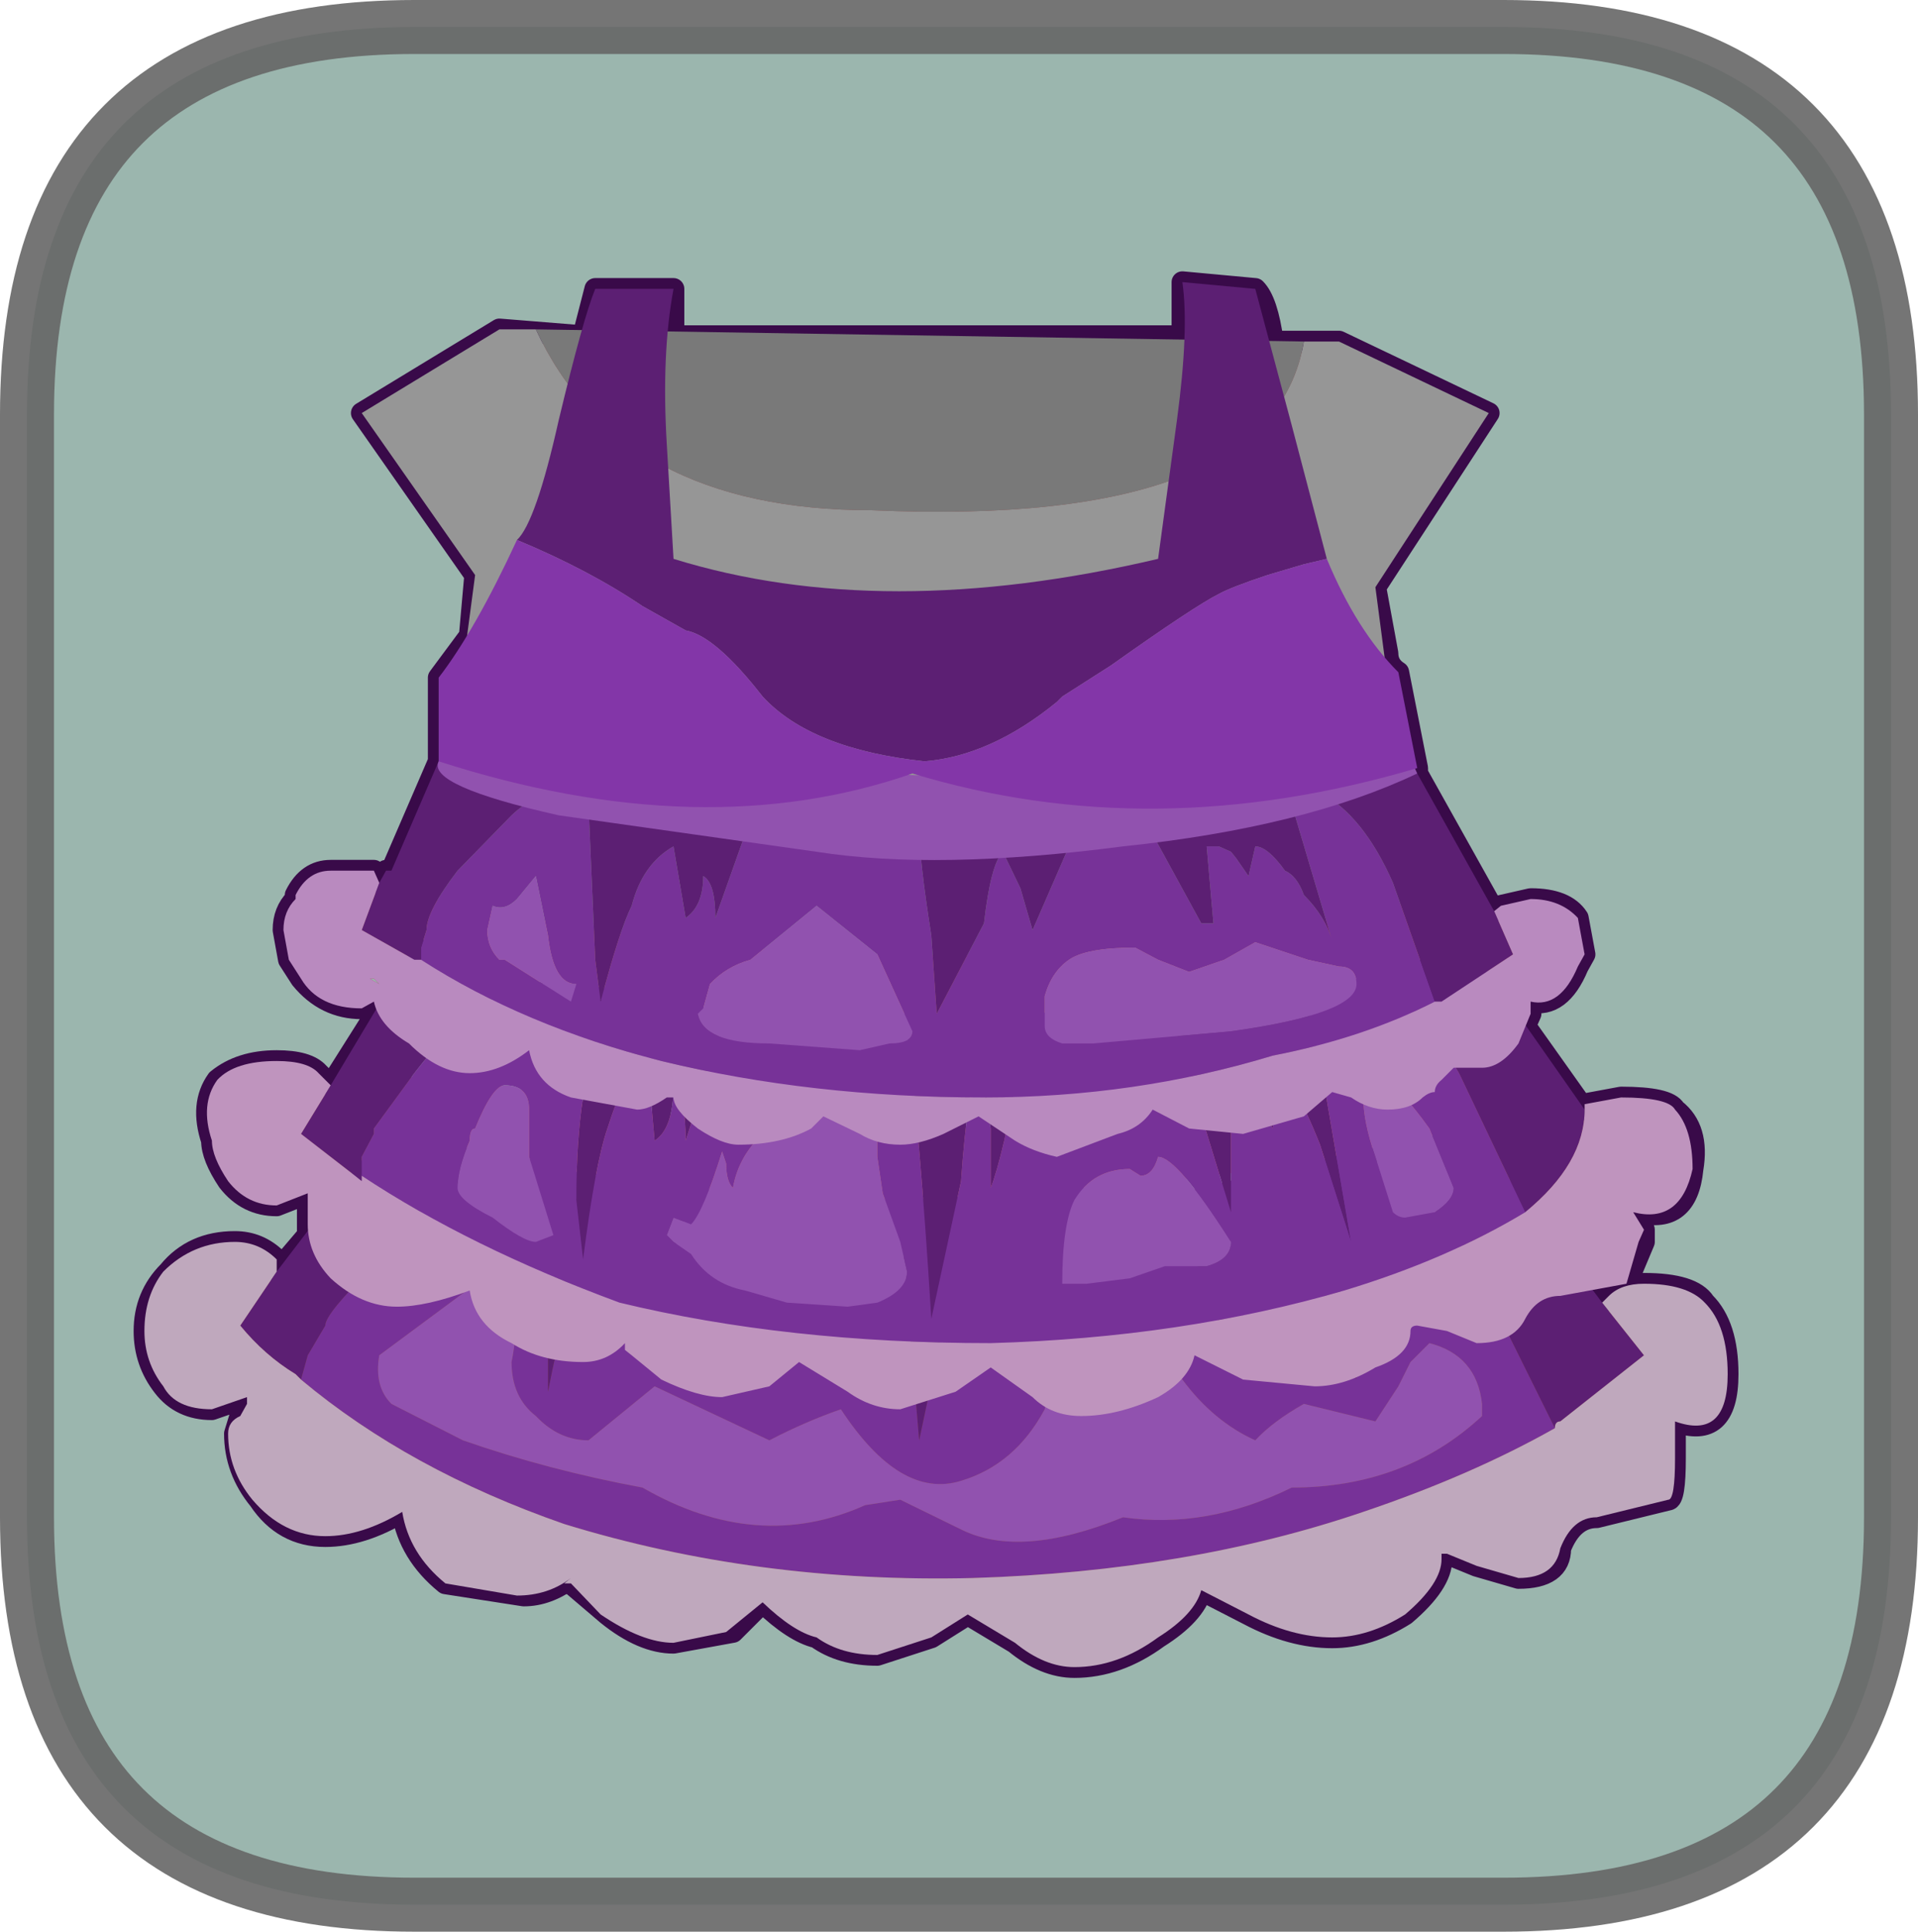 <?xml version="1.0" encoding="UTF-8" standalone="no"?>
<svg xmlns:xlink="http://www.w3.org/1999/xlink" height="71.55px" width="71.05px" xmlns="http://www.w3.org/2000/svg">
  <g transform="matrix(1.0, 0.0, 0.0, 1.0, -3.95, 2.15)">
    <path d="M59.65 -1.15 Q74.0 -1.15 74.0 13.2 L74.0 54.05 Q74.0 68.4 59.65 68.4 L19.3 68.4 Q4.95 68.4 4.95 54.05 L4.95 13.2 Q4.95 -1.15 19.3 -1.15 L59.65 -1.15" fill="#cff3e8" fill-rule="evenodd" stroke="none"/>
    <path d="M50.45 8.55 Q50.9 9.0 51.1 10.5 L53.55 10.5 59.1 13.15 54.9 19.6 55.35 22.05 Q55.35 22.5 55.75 22.75 L56.45 26.3 56.45 26.5 59.3 31.6 59.55 31.4 60.65 31.15 Q61.95 31.15 62.4 31.85 L62.65 33.2 62.4 33.65 Q61.75 35.2 60.65 34.95 L60.65 35.4 60.45 35.85 62.65 38.95 62.65 38.75 64.0 38.5 Q65.75 38.5 66.0 38.95 66.9 39.65 66.65 41.15 66.45 43.2 64.65 42.75 L64.85 43.4 64.85 43.85 64.2 45.4 62.85 45.65 63.3 46.1 63.55 45.85 Q64.2 45.4 64.85 45.4 66.65 45.4 67.1 46.1 67.95 46.95 67.95 48.75 67.95 51.2 66.0 50.5 L66.0 51.2 66.0 51.85 Q66.0 53.4 65.75 53.4 L63.1 54.05 Q62.2 54.05 61.75 55.2 61.75 56.3 60.2 56.3 L58.65 55.85 57.55 55.4 57.35 55.4 57.35 55.6 Q57.35 56.5 56.0 57.65 54.65 58.5 53.3 58.5 51.8 58.5 50.2 57.65 L48.45 56.75 Q48.2 57.65 46.85 58.5 45.35 59.6 43.75 59.6 42.65 59.6 41.55 58.7 L39.8 57.65 38.45 58.5 36.45 59.15 Q35.1 59.15 34.2 58.5 33.35 58.3 32.2 57.2 L31.1 58.3 28.9 58.7 Q27.75 58.7 26.45 57.65 L25.1 56.5 24.85 56.5 25.1 56.3 Q24.25 56.95 23.35 56.95 L20.45 56.5 Q19.1 55.4 18.85 53.85 17.35 54.75 16.0 54.75 14.45 54.75 13.55 53.4 12.65 52.3 12.65 50.95 L12.85 50.3 13.1 49.85 13.1 49.6 11.8 50.05 Q10.65 50.05 10.0 49.2 9.3 48.3 9.3 47.15 9.3 45.85 10.2 44.95 11.1 43.85 12.65 43.85 13.55 43.85 14.2 44.5 L14.2 44.95 15.35 43.6 15.35 43.2 15.35 42.5 15.35 42.05 14.2 42.5 Q13.1 42.5 12.4 41.6 11.8 40.7 11.8 40.1 11.35 38.75 12.0 37.85 12.85 37.15 14.2 37.15 15.35 37.15 15.75 37.6 L16.2 38.05 18.0 35.2 17.8 34.95 17.35 35.2 Q16.0 35.2 15.1 34.1 L14.65 33.4 14.45 32.3 Q14.45 31.6 14.9 31.15 L14.9 31.0 Q15.35 30.1 16.2 30.1 L17.8 30.1 18.0 30.55 18.25 30.1 18.45 30.1 20.2 26.05 20.2 22.95 21.35 21.4 21.55 19.15 17.35 13.15 22.45 10.05 25.55 10.3 26.0 8.55 28.9 8.55 28.9 10.3 47.75 10.3 47.75 8.3 50.45 8.55 M18.0 34.3 L17.8 34.1 17.65 34.1 18.0 34.3" fill="#bf6b6b" fill-rule="evenodd" stroke="none"/>
    <path d="M50.45 8.55 Q50.9 9.0 51.1 10.5 L53.55 10.5 59.1 13.15 54.9 19.6 55.35 22.05 Q55.35 22.5 55.75 22.75 L56.45 26.3 56.45 26.5 59.3 31.6 59.55 31.4 60.65 31.15 Q61.95 31.15 62.4 31.85 L62.65 33.2 62.4 33.65 Q61.75 35.2 60.65 34.95 L60.65 35.4 60.45 35.85 62.65 38.95 62.65 38.75 64.0 38.5 Q65.75 38.5 66.0 38.95 66.9 39.65 66.65 41.15 66.45 43.2 64.65 42.75 L64.85 43.4 64.85 43.85 64.2 45.4 62.85 45.65 63.3 46.1 63.55 45.85 Q64.2 45.4 64.85 45.4 66.65 45.4 67.1 46.1 67.95 46.95 67.95 48.75 67.95 51.2 66.0 50.5 L66.0 51.2 66.0 51.85 Q66.0 53.4 65.75 53.4 L63.1 54.05 Q62.2 54.05 61.75 55.2 61.75 56.3 60.2 56.3 L58.65 55.85 57.55 55.4 57.35 55.4 57.35 55.6 Q57.35 56.5 56.0 57.65 54.65 58.5 53.3 58.5 51.8 58.5 50.2 57.65 L48.45 56.75 Q48.2 57.65 46.85 58.5 45.35 59.6 43.75 59.6 42.65 59.6 41.55 58.7 L39.8 57.65 38.45 58.5 36.45 59.15 Q35.1 59.15 34.2 58.5 33.35 58.3 32.2 57.2 L31.1 58.3 28.9 58.7 Q27.75 58.7 26.45 57.65 L25.1 56.5 24.85 56.5 25.1 56.3 Q24.25 56.95 23.35 56.95 L20.45 56.5 Q19.1 55.4 18.85 53.85 17.35 54.75 16.0 54.75 14.45 54.75 13.55 53.4 12.65 52.3 12.65 50.95 L12.85 50.3 13.1 49.85 13.1 49.6 11.8 50.05 Q10.65 50.05 10.0 49.2 9.3 48.3 9.3 47.15 9.3 45.85 10.2 44.95 11.1 43.85 12.65 43.85 13.55 43.85 14.2 44.5 L14.2 44.95 15.35 43.6 15.35 43.2 15.35 42.5 15.35 42.05 14.2 42.5 Q13.1 42.5 12.4 41.6 11.8 40.7 11.8 40.1 11.35 38.75 12.0 37.85 12.85 37.15 14.2 37.15 15.35 37.15 15.75 37.6 L16.2 38.05 18.0 35.2 17.8 34.95 17.35 35.2 Q16.0 35.2 15.1 34.1 L14.65 33.4 14.45 32.3 Q14.45 31.6 14.9 31.15 L14.9 31.0 Q15.35 30.1 16.2 30.1 L17.8 30.1 18.0 30.55 18.25 30.1 18.45 30.1 20.2 26.05 20.2 22.95 21.35 21.4 21.55 19.15 17.35 13.15 22.45 10.05 25.55 10.3 26.0 8.55 28.9 8.55 28.9 10.3 47.75 10.3 47.75 8.3 50.45 8.55 Z" fill="none" stroke="#4c0e62" stroke-linecap="round" stroke-linejoin="round" stroke-width="0.8"/>
    <path d="M19.75 32.75 L21.1 33.2 26.65 34.5 33.1 35.4 39.1 35.65 50.0 34.3 56.65 32.95 58.45 44.75 Q38.65 49.2 18.45 44.5 L19.75 32.75" fill="#dae3e9" fill-rule="evenodd" stroke="none"/>
    <path d="M52.25 10.5 L53.55 10.5 59.1 13.15 54.9 19.6 56.65 32.95 50.0 34.3 39.1 35.65 33.1 35.4 26.65 34.5 21.1 33.2 19.75 32.75 21.55 19.15 17.35 13.15 22.45 10.05 23.8 10.05 Q26.9 16.75 36.25 16.75 51.1 17.4 52.25 10.5" fill="#c8c8c8" fill-rule="evenodd" stroke="none"/>
    <path d="M52.25 10.5 Q51.1 17.4 36.25 16.75 26.9 16.75 23.8 10.05 L52.25 10.5" fill="#a2a2a2" fill-rule="evenodd" stroke="none"/>
    <path d="M47.3 41.6 L47.55 42.05 47.3 42.05 49.55 48.05 49.75 48.05 49.55 45.4 49.75 45.4 49.55 43.95 49.55 43.4 50.45 44.05 51.1 45.2 51.1 43.4 Q52.0 43.85 53.1 46.1 L54.2 48.95 53.3 44.05 Q52.4 42.05 52.25 40.95 L54.2 40.5 Q56.65 41.6 58.45 44.5 L61.55 50.75 Q58.45 52.5 54.45 53.85 48.0 56.05 40.0 56.3 32.0 56.5 24.85 54.3 19.1 52.3 15.1 48.95 L15.35 48.05 16.0 46.95 Q16.0 46.5 17.8 44.75 19.55 42.5 20.65 41.85 21.75 41.15 23.35 40.7 L24.65 41.15 29.55 41.85 37.3 42.3 37.3 42.95 38.0 51.2 38.9 46.95 39.55 43.85 40.2 45.4 40.4 47.15 41.1 43.85 41.3 42.75 41.1 42.75 41.3 42.05 47.3 41.6 M24.65 41.15 L24.45 46.1 24.25 47.4 24.25 49.4 Q24.85 46.25 25.55 45.2 26.0 43.85 27.1 42.5 L27.35 45.65 Q27.75 45.4 28.0 43.85 28.45 44.5 28.45 45.65 L29.55 42.3 29.35 42.05 24.65 41.15 M47.75 48.95 Q46.85 47.85 45.35 47.85 43.1 48.05 42.65 50.05 41.55 52.1 39.55 52.7 37.3 53.4 35.1 50.05 33.8 50.5 32.45 51.2 L28.2 49.2 25.75 51.2 Q24.65 51.2 23.8 50.3 22.9 49.6 22.9 48.3 23.35 46.1 22.45 44.75 L18.0 48.05 Q17.8 49.2 18.45 49.85 L21.1 51.2 Q24.25 52.3 27.75 52.95 32.0 55.4 36.0 53.6 L37.3 53.4 39.55 54.5 Q41.75 55.6 45.55 54.05 48.65 54.5 51.8 52.95 56.0 52.95 58.85 50.3 L58.85 49.85 Q58.65 48.05 56.9 47.6 L56.2 48.3 55.75 49.2 54.9 50.5 52.25 49.85 Q51.1 50.5 50.45 51.2 48.9 50.5 47.75 48.95" fill="#9f43cb" fill-rule="evenodd" stroke="none"/>
    <path d="M47.55 42.05 L52.25 40.95 Q52.4 42.05 53.3 44.05 L54.2 48.95 53.1 46.1 Q52.0 43.85 51.1 43.4 L51.1 45.2 50.45 44.05 49.55 43.4 49.55 43.95 49.55 45.4 49.75 48.05 49.55 48.05 47.3 42.05 47.55 42.05 M41.3 42.05 L41.1 42.75 41.3 42.75 41.1 43.85 40.4 47.15 40.2 45.4 39.55 43.85 38.9 46.95 38.0 51.2 37.3 42.95 37.3 42.3 41.3 42.05 M24.65 41.15 L29.35 42.05 29.55 42.3 28.45 45.65 Q28.45 44.5 28.0 43.85 27.75 45.4 27.35 45.65 L27.1 42.5 Q26.0 43.85 25.55 45.2 24.85 46.25 24.25 49.4 L24.25 47.4 24.45 46.1 24.65 41.15 M23.35 40.7 Q21.75 41.15 20.65 41.85 19.55 42.5 17.8 44.75 16.0 46.5 16.0 46.95 L15.35 48.05 15.1 48.95 14.9 48.75 Q13.75 48.05 12.85 46.95 L14.2 44.95 18.25 39.65 19.75 40.1 23.35 40.7 M61.55 50.75 L58.45 44.5 Q56.65 41.6 54.2 40.5 L56.0 40.1 58.45 39.65 63.3 46.1 64.85 48.05 61.75 50.5 Q61.55 50.5 61.55 50.75" fill="#7b299a" fill-rule="evenodd" stroke="none"/>
    <path d="M47.75 48.95 Q48.9 50.5 50.45 51.2 51.1 50.5 52.25 49.85 L54.9 50.5 55.75 49.2 56.2 48.3 56.9 47.6 Q58.65 48.05 58.85 49.85 L58.85 50.3 Q56.0 52.95 51.8 52.95 48.65 54.5 45.55 54.05 41.75 55.6 39.55 54.5 L37.3 53.4 36.0 53.6 Q32.0 55.4 27.75 52.95 24.25 52.3 21.1 51.2 L18.45 49.85 Q17.8 49.2 18.0 48.05 L22.45 44.75 Q23.35 46.1 22.9 48.3 22.9 49.6 23.8 50.3 24.65 51.2 25.75 51.2 L28.2 49.2 32.45 51.2 Q33.8 50.5 35.1 50.05 37.3 53.4 39.55 52.7 41.55 52.1 42.65 50.05 43.1 48.05 45.35 47.85 46.85 47.85 47.75 48.95" fill="#c26de9" fill-rule="evenodd" stroke="none"/>
    <path d="M52.25 40.95 L47.3 41.6 41.3 42.05 37.3 42.3 29.55 41.85 24.65 41.15 23.35 40.7 19.75 40.1 18.25 39.65 19.3 37.6 19.55 37.4 Q38.45 42.05 57.35 37.15 L58.45 39.65 56.0 40.1 54.2 40.5 52.25 40.95" fill="#fc889b" fill-rule="evenodd" stroke="none"/>
    <path d="M15.1 48.95 Q19.1 52.3 24.85 54.3 32.0 56.5 40.0 56.3 48.0 56.05 54.45 53.85 58.45 52.5 61.55 50.75 61.55 50.5 61.75 50.5 L64.85 48.05 63.3 46.1 63.55 45.85 Q64.0 45.4 64.85 45.4 66.45 45.4 67.1 46.1 67.95 46.95 67.95 48.75 67.95 51.2 66.0 50.5 L66.0 51.2 66.0 51.85 Q66.0 53.4 65.75 53.4 L63.1 54.05 Q62.2 54.05 61.75 55.2 61.55 56.3 60.2 56.3 L58.65 55.85 57.55 55.4 57.35 55.4 57.35 55.6 Q57.35 56.5 56.0 57.65 54.65 58.5 53.3 58.5 51.8 58.5 50.2 57.65 L48.45 56.75 Q48.2 57.65 46.85 58.5 45.35 59.6 43.75 59.6 42.65 59.6 41.55 58.7 L39.8 57.65 38.45 58.5 36.45 59.15 Q35.1 59.15 34.2 58.5 33.35 58.3 32.2 57.2 L30.85 58.3 28.9 58.7 Q27.75 58.7 26.2 57.65 L25.1 56.5 24.85 56.5 25.1 56.3 Q24.25 56.95 23.1 56.95 L20.45 56.5 Q19.1 55.4 18.85 53.85 17.35 54.75 16.0 54.75 14.45 54.75 13.3 53.4 12.4 52.3 12.4 50.95 12.4 50.5 12.85 50.3 L13.1 49.85 13.1 49.6 11.8 50.05 Q10.45 50.05 10.0 49.2 9.3 48.3 9.3 47.15 9.3 45.85 10.0 44.95 11.1 43.85 12.65 43.85 13.55 43.85 14.2 44.5 L14.2 44.95 12.85 46.95 Q13.75 48.05 14.9 48.75 L15.1 48.95" fill="#ffe0fc" fill-rule="evenodd" stroke="none"/>
    <path d="M54.45 34.1 L58.45 32.75 58.45 32.95 62.65 38.95 Q62.65 40.95 60.45 42.75 L58.0 37.6 Q56.45 34.95 54.45 34.1 M19.3 32.5 Q21.55 33.65 24.25 34.3 L24.0 34.3 Q22.65 34.5 21.75 35.2 20.65 35.85 19.3 37.6 L17.8 39.65 17.8 39.85 17.35 40.7 17.35 41.4 17.35 41.6 17.1 41.4 15.1 39.85 16.2 38.05 19.1 33.2 19.3 32.5 M47.55 35.2 L48.45 34.95 48.65 34.95 52.25 34.3 52.85 37.15 54.0 43.85 52.85 40.25 Q51.8 37.6 51.1 37.4 L51.1 39.65 50.45 38.3 Q50.0 37.4 49.55 37.4 L49.55 37.85 49.55 38.5 49.55 42.75 47.3 35.4 47.55 35.2 M41.55 35.65 Q41.75 35.4 42.2 35.4 41.75 36.3 41.75 37.15 41.1 40.7 40.65 41.85 L40.65 39.65 40.2 37.4 Q39.8 38.05 39.55 41.6 L38.45 46.7 Q38.0 39.4 37.55 36.3 L37.75 36.05 38.0 36.05 39.55 35.85 40.65 35.65 Q40.85 35.4 41.55 35.65 M26.9 35.2 L28.0 35.2 28.9 35.4 30.85 35.4 29.35 40.1 Q29.35 38.5 28.9 38.05 28.9 39.65 28.2 40.1 L28.0 37.85 28.0 36.5 Q27.1 37.6 26.45 39.65 26.0 40.95 25.55 44.5 L25.3 42.3 Q25.3 40.1 25.55 38.5 L25.55 34.75 Q26.9 34.95 26.9 35.2" fill="#7b299a" fill-rule="evenodd" stroke="none"/>
    <path d="M54.45 34.1 L54.2 33.85 54.2 34.1 54.0 34.1 52.25 34.3 48.65 34.95 48.45 34.95 47.55 35.2 47.55 34.95 42.2 35.4 41.75 35.4 38.0 35.4 30.25 35.2 25.55 34.3 24.65 34.3 24.25 34.3 Q21.55 33.65 19.3 32.5 L19.75 31.15 20.0 31.15 Q39.1 35.4 57.35 31.0 L58.45 32.75 54.45 34.1" fill="#ffa1b0" fill-rule="evenodd" stroke="none"/>
    <path d="M52.25 34.3 L54.0 34.1 54.2 34.1 54.2 33.85 54.45 34.1 Q56.45 34.95 58.0 37.6 L60.45 42.75 Q57.55 44.5 53.75 45.65 47.75 47.4 40.65 47.6 33.1 47.6 26.9 46.1 21.35 44.05 17.35 41.4 L17.35 40.7 17.8 39.85 17.8 39.65 19.3 37.6 Q20.65 35.85 21.75 35.2 22.65 34.5 24.0 34.3 L24.25 34.3 24.65 34.3 25.55 34.3 30.25 35.2 38.0 35.4 38.0 36.05 37.75 36.05 37.55 36.3 Q38.0 39.4 38.45 46.7 L39.55 41.6 Q39.8 38.05 40.2 37.4 L40.65 39.65 40.65 41.85 Q41.1 40.7 41.75 37.15 41.75 36.3 42.2 35.4 L47.55 34.95 47.55 35.2 47.3 35.4 49.55 42.75 49.55 38.5 49.55 37.85 49.55 37.4 Q50.0 37.4 50.45 38.3 L51.1 39.65 51.1 37.4 Q51.8 37.6 52.85 40.25 L54.0 43.85 52.85 37.15 52.25 34.3 M41.75 35.4 L42.2 35.4 Q41.75 35.4 41.55 35.65 41.55 35.4 41.75 35.4 M46.2 41.4 L45.8 41.15 Q44.45 41.15 43.75 42.3 43.3 43.2 43.3 45.4 L44.2 45.4 45.8 45.2 47.1 44.75 48.65 44.75 Q49.55 44.5 49.55 43.85 47.55 40.7 46.85 40.7 46.65 41.4 46.2 41.4 M57.8 41.85 L56.9 39.65 Q55.75 38.05 55.35 38.05 54.45 38.05 54.45 38.5 54.45 39.4 54.9 40.7 L55.55 42.75 Q55.75 42.95 56.0 42.95 L57.1 42.75 Q57.8 42.3 57.8 41.85 M26.9 35.2 Q26.9 34.95 25.55 34.75 L25.55 38.5 Q25.3 40.1 25.3 42.3 L25.55 44.5 Q26.0 40.95 26.45 39.65 27.1 37.6 28.0 36.5 L28.0 37.85 28.2 40.1 Q28.9 39.65 28.9 38.05 29.35 38.5 29.35 40.1 L30.85 35.4 28.9 35.4 28.0 35.2 26.9 35.2 M23.55 40.7 L23.55 38.95 Q23.55 38.05 22.65 38.05 22.2 38.05 21.55 39.65 21.35 39.65 21.35 40.1 20.9 41.15 20.9 41.85 20.9 42.3 22.2 42.95 23.35 43.85 23.8 43.85 L24.45 43.6 23.55 40.7 M29.55 43.2 L28.9 42.95 28.65 43.6 28.9 43.85 29.55 44.3 Q30.25 45.4 31.55 45.65 L33.1 46.1 35.35 46.25 36.45 46.1 Q37.55 45.65 37.55 44.95 L37.3 43.85 36.65 42.05 36.45 40.7 36.45 39.2 35.1 39.2 34.2 38.75 Q32.9 38.75 32.2 39.85 31.3 40.7 31.1 41.85 30.85 41.6 30.85 40.95 L30.7 40.5 Q30.0 42.75 29.55 43.2" fill="#9f43cb" fill-rule="evenodd" stroke="none"/>
    <path d="M46.2 41.4 Q46.65 41.4 46.85 40.7 47.55 40.7 49.55 43.85 49.55 44.5 48.65 44.75 L47.1 44.75 45.8 45.2 44.2 45.4 43.3 45.4 Q43.3 43.2 43.75 42.3 44.45 41.15 45.8 41.15 L46.2 41.4 M57.8 41.85 Q57.8 42.3 57.1 42.75 L56.0 42.95 Q55.75 42.95 55.55 42.75 L54.9 40.7 Q54.45 39.4 54.45 38.5 54.45 38.05 55.35 38.05 55.75 38.05 56.9 39.65 L57.8 41.85 M29.55 43.2 Q30.0 42.75 30.7 40.5 L30.85 40.95 Q30.85 41.6 31.1 41.85 31.3 40.7 32.2 39.85 32.9 38.75 34.2 38.75 L35.1 39.2 36.45 39.2 36.45 40.7 36.65 42.05 37.3 43.85 37.55 44.95 Q37.55 45.65 36.45 46.1 L35.35 46.25 33.1 46.1 31.55 45.65 Q30.25 45.4 29.55 44.3 L28.9 43.85 28.65 43.6 28.9 42.95 29.55 43.2 M23.55 40.7 L24.45 43.6 23.8 43.85 Q23.35 43.85 22.2 42.95 20.9 42.3 20.9 41.85 20.9 41.15 21.35 40.1 21.35 39.65 21.55 39.65 22.2 38.05 22.65 38.05 23.55 38.05 23.55 38.95 L23.55 40.7" fill="#c26de9" fill-rule="evenodd" stroke="none"/>
    <path d="M62.65 38.95 L62.65 38.75 64.0 38.5 Q65.75 38.5 66.0 38.95 66.65 39.65 66.65 41.15 66.2 43.2 64.45 42.75 L64.85 43.4 64.65 43.85 64.2 45.4 61.75 45.85 Q60.9 45.85 60.45 46.7 60.0 47.6 58.65 47.6 L57.55 47.15 56.45 46.95 Q56.2 46.95 56.2 47.15 56.2 48.05 54.9 48.5 53.75 49.2 52.65 49.2 L50.0 48.95 48.2 48.05 Q48.0 48.95 46.85 49.6 45.35 50.3 44.0 50.3 42.9 50.3 42.2 49.6 L40.65 48.5 39.35 49.4 37.3 50.05 Q36.25 50.05 35.35 49.4 L33.55 48.3 32.45 49.2 30.7 49.6 Q29.8 49.6 28.45 48.95 L27.35 48.05 27.1 47.85 27.1 47.6 Q26.45 48.3 25.55 48.3 24.0 48.3 22.9 47.6 21.55 46.95 21.35 45.65 19.75 46.25 18.65 46.25 17.35 46.25 16.2 45.2 15.35 44.3 15.35 43.2 L15.35 42.5 15.35 42.05 14.2 42.5 Q13.1 42.5 12.4 41.6 11.8 40.7 11.8 40.1 11.35 38.75 12.0 37.85 12.65 37.15 14.2 37.15 15.35 37.15 15.75 37.6 L16.2 38.05 15.1 39.85 17.1 41.4 17.35 41.6 17.35 41.4 Q21.35 44.05 26.9 46.1 33.1 47.6 40.65 47.6 47.75 47.4 53.75 45.65 57.55 44.5 60.45 42.75 62.65 40.95 62.65 38.95" fill="#ffc6fe" fill-rule="evenodd" stroke="none"/>
    <path d="M52.85 27.2 Q54.45 28.05 55.55 30.55 L57.1 34.95 Q54.45 36.3 51.1 36.95 46.0 38.5 40.4 38.5 34.0 38.5 28.45 37.15 23.35 35.85 19.55 33.4 L19.55 32.95 19.75 32.3 Q19.75 31.6 20.9 30.1 L22.9 28.05 Q23.8 27.2 25.1 26.95 L26.45 27.4 26.45 27.85 25.75 27.65 26.0 33.4 26.2 34.95 Q26.9 32.3 27.35 31.4 27.75 29.85 28.9 29.2 L29.35 31.85 Q30.0 31.4 30.0 30.3 30.45 30.55 30.45 31.85 L31.55 28.75 30.7 28.75 30.85 28.05 38.0 28.5 Q38.0 29.65 38.45 32.5 L38.65 35.4 40.4 32.05 Q40.65 29.85 41.1 29.4 L41.75 30.75 42.2 32.3 43.55 29.2 43.75 28.5 42.0 28.5 46.4 28.05 46.65 28.3 46.4 28.3 48.45 32.05 48.9 32.05 48.65 29.2 49.1 29.2 49.55 29.4 49.75 29.65 50.2 30.3 50.45 29.2 Q50.9 29.2 51.55 30.1 52.0 30.3 52.25 31.0 53.05 31.8 53.3 32.7 L51.8 27.65 50.9 27.85 50.65 27.65 52.85 27.2 M54.2 34.3 Q54.2 33.65 53.55 33.65 L52.4 33.4 50.45 32.75 49.3 33.4 48.0 33.85 46.85 33.4 46.0 32.95 Q44.2 32.95 43.55 33.4 42.9 33.85 42.65 34.75 L42.65 35.85 Q42.65 36.3 43.3 36.5 L44.45 36.5 49.55 36.05 Q54.2 35.4 54.2 34.3 M34.2 31.4 L31.75 33.4 Q30.85 33.65 30.25 34.3 L30.0 35.2 29.8 35.4 Q30.0 36.5 32.45 36.5 L35.8 36.75 36.9 36.5 Q37.75 36.5 37.75 36.05 L36.45 33.2 34.2 31.4 M22.0 32.3 Q22.0 32.95 22.45 33.4 L22.65 33.4 25.1 34.95 25.3 34.3 Q24.45 34.3 24.25 32.5 L23.8 30.3 23.1 31.15 Q22.65 31.6 22.2 31.4 L22.0 32.3" fill="#9f43cb" fill-rule="evenodd" stroke="none"/>
    <path d="M57.1 34.95 L55.55 30.55 Q54.45 28.05 52.85 27.2 L54.0 26.95 56.45 26.5 59.3 31.6 60.0 33.2 57.35 34.95 57.1 34.95 M50.9 27.85 L51.8 27.65 53.3 32.7 Q53.05 31.8 52.25 31.0 52.0 30.3 51.55 30.1 50.9 29.2 50.45 29.2 L50.2 30.3 49.75 29.65 49.55 29.4 49.1 29.2 48.65 29.2 48.9 32.05 48.45 32.05 46.4 28.3 46.65 28.3 50.9 27.85 M42.0 28.5 L43.75 28.5 43.55 29.2 42.2 32.3 41.75 30.75 41.1 29.4 Q40.65 29.85 40.4 32.05 L38.65 35.4 38.45 32.5 Q38.0 29.65 38.0 28.5 L42.0 28.5 M30.7 28.75 L31.55 28.75 30.45 31.85 Q30.45 30.55 30.0 30.3 30.0 31.4 29.35 31.85 L28.9 29.2 Q27.75 29.85 27.35 31.4 26.9 32.3 26.2 34.95 L26.0 33.4 25.75 27.65 26.45 27.85 28.9 28.3 30.7 28.75 M25.1 26.95 Q23.8 27.2 22.9 28.05 L20.9 30.1 Q19.75 31.6 19.75 32.3 L19.55 32.95 19.55 33.4 19.3 33.4 17.35 32.3 18.0 30.55 18.25 30.1 18.45 30.1 20.2 26.05 21.75 26.5 25.1 26.95" fill="#7b299a" fill-rule="evenodd" stroke="none"/>
    <path d="M54.2 34.3 Q54.2 35.4 49.55 36.05 L44.45 36.5 43.3 36.5 Q42.65 36.3 42.65 35.85 L42.65 34.75 Q42.9 33.85 43.55 33.4 44.2 32.95 46.0 32.95 L46.85 33.4 48.0 33.85 49.3 33.4 50.45 32.75 52.4 33.4 53.55 33.65 Q54.2 33.65 54.2 34.3 M34.2 31.4 L36.45 33.2 37.75 36.05 Q37.75 36.5 36.9 36.5 L35.8 36.75 32.45 36.5 Q30.0 36.5 29.8 35.4 L30.0 35.2 30.25 34.3 Q30.85 33.65 31.75 33.4 L34.2 31.4 M22.0 32.3 L22.2 31.4 Q22.65 31.6 23.1 31.15 L23.8 30.3 24.25 32.5 Q24.45 34.3 25.3 34.3 L25.1 34.95 22.65 33.4 22.45 33.4 Q22.0 32.95 22.0 32.3" fill="#c26de9" fill-rule="evenodd" stroke="none"/>
    <path d="M19.55 33.4 Q23.35 35.85 28.45 37.15 34.0 38.5 40.4 38.5 46.0 38.5 51.1 36.95 54.45 36.3 57.1 34.95 L57.35 34.95 60.0 33.2 59.3 31.6 59.55 31.4 60.65 31.15 Q61.75 31.15 62.4 31.85 L62.65 33.2 62.4 33.65 Q61.75 35.2 60.65 34.95 L60.65 35.4 60.2 36.5 Q59.55 37.4 58.85 37.4 L57.8 37.4 57.35 37.85 Q57.1 38.05 57.1 38.3 56.9 38.3 56.65 38.5 56.2 38.95 55.35 38.95 54.65 38.95 54.0 38.5 L53.3 38.3 52.25 39.2 50.0 39.85 48.0 39.65 46.65 38.95 Q46.2 39.65 45.35 39.85 L43.1 40.7 Q42.2 40.5 41.55 40.1 L40.2 39.2 38.9 39.85 Q38.0 40.25 37.3 40.25 36.45 40.25 35.8 39.85 L34.45 39.2 34.0 39.65 Q32.9 40.25 31.3 40.25 30.7 40.25 29.8 39.65 28.9 38.95 28.9 38.5 L28.65 38.5 Q28.0 38.95 27.55 38.95 L25.1 38.5 Q23.8 38.05 23.55 36.75 22.45 37.6 21.35 37.6 20.2 37.6 19.1 36.5 18.0 35.85 17.8 34.95 L17.35 35.2 Q15.75 35.2 15.1 34.1 L14.65 33.4 14.45 32.3 Q14.45 31.6 14.9 31.15 L14.9 31.0 Q15.35 30.1 16.2 30.1 L17.8 30.1 18.0 30.55 17.35 32.3 19.3 33.4 19.55 33.4 M17.8 34.1 L17.65 34.1 18.0 34.3 17.8 34.1" fill="#f7b8ff" fill-rule="evenodd" stroke="none"/>
    <path d="M56.45 26.5 Q52.25 28.5 45.55 29.2 38.65 30.1 34.2 29.4 L24.65 28.05 Q19.75 26.95 20.2 26.05 L20.65 24.1 20.65 23.85 Q38.65 28.95 55.55 24.55 L56.45 26.5" fill="#c26de9" fill-rule="evenodd" stroke="none"/>
    <path d="M23.1 17.85 Q23.8 17.2 24.65 13.4 25.55 9.65 26.0 8.55 L28.9 8.55 Q28.45 10.95 28.65 14.3 L28.9 18.55 Q36.65 20.95 46.85 18.55 L47.55 13.4 Q48.0 10.05 47.75 8.3 L50.45 8.55 51.8 13.6 53.1 18.55 52.25 18.75 50.9 19.15 Q49.55 19.6 49.1 19.85 48.2 20.3 45.1 22.5 L43.3 23.65 43.1 23.85 Q40.65 25.85 38.2 26.05 34.0 25.6 32.2 23.65 30.45 21.4 29.35 21.2 L27.75 20.3 Q25.75 18.95 23.1 17.85" fill="#7b299a" fill-rule="evenodd" stroke="none"/>
    <path d="M23.1 17.85 Q25.75 18.95 27.75 20.3 L29.35 21.2 Q30.45 21.4 32.2 23.65 34.0 25.6 38.2 26.05 40.65 25.85 43.1 23.85 L43.3 23.65 45.1 22.5 Q48.2 20.3 49.1 19.85 49.55 19.6 50.9 19.15 L52.25 18.75 53.1 18.55 Q54.2 21.2 55.75 22.75 L56.45 26.3 Q46.65 29.2 37.75 26.5 30.0 29.2 20.2 26.05 L20.2 22.95 Q21.55 21.2 23.1 17.85" fill="#af48e0" fill-rule="evenodd" stroke="none"/>
    <path d="M59.65 -1.15 Q74.0 -1.15 74.0 13.2 L74.0 54.05 Q74.0 68.4 59.65 68.4 L19.3 68.4 Q4.95 68.4 4.95 54.05 L4.95 13.2 Q4.95 -1.15 19.3 -1.15 L59.65 -1.15" fill="#000000" fill-opacity="0.251" fill-rule="evenodd" stroke="none"/>
    <path d="M59.65 -1.15 L19.3 -1.15 Q4.95 -1.15 4.95 13.2 L4.95 54.05 Q4.95 68.4 19.3 68.4 L59.65 68.4 Q74.0 68.4 74.0 54.05 L74.0 13.2 Q74.0 -1.15 59.65 -1.15 Z" fill="none" stroke="#666666" stroke-linecap="round" stroke-linejoin="round" stroke-opacity="0.902" stroke-width="2.0"/>
  </g>
</svg>
